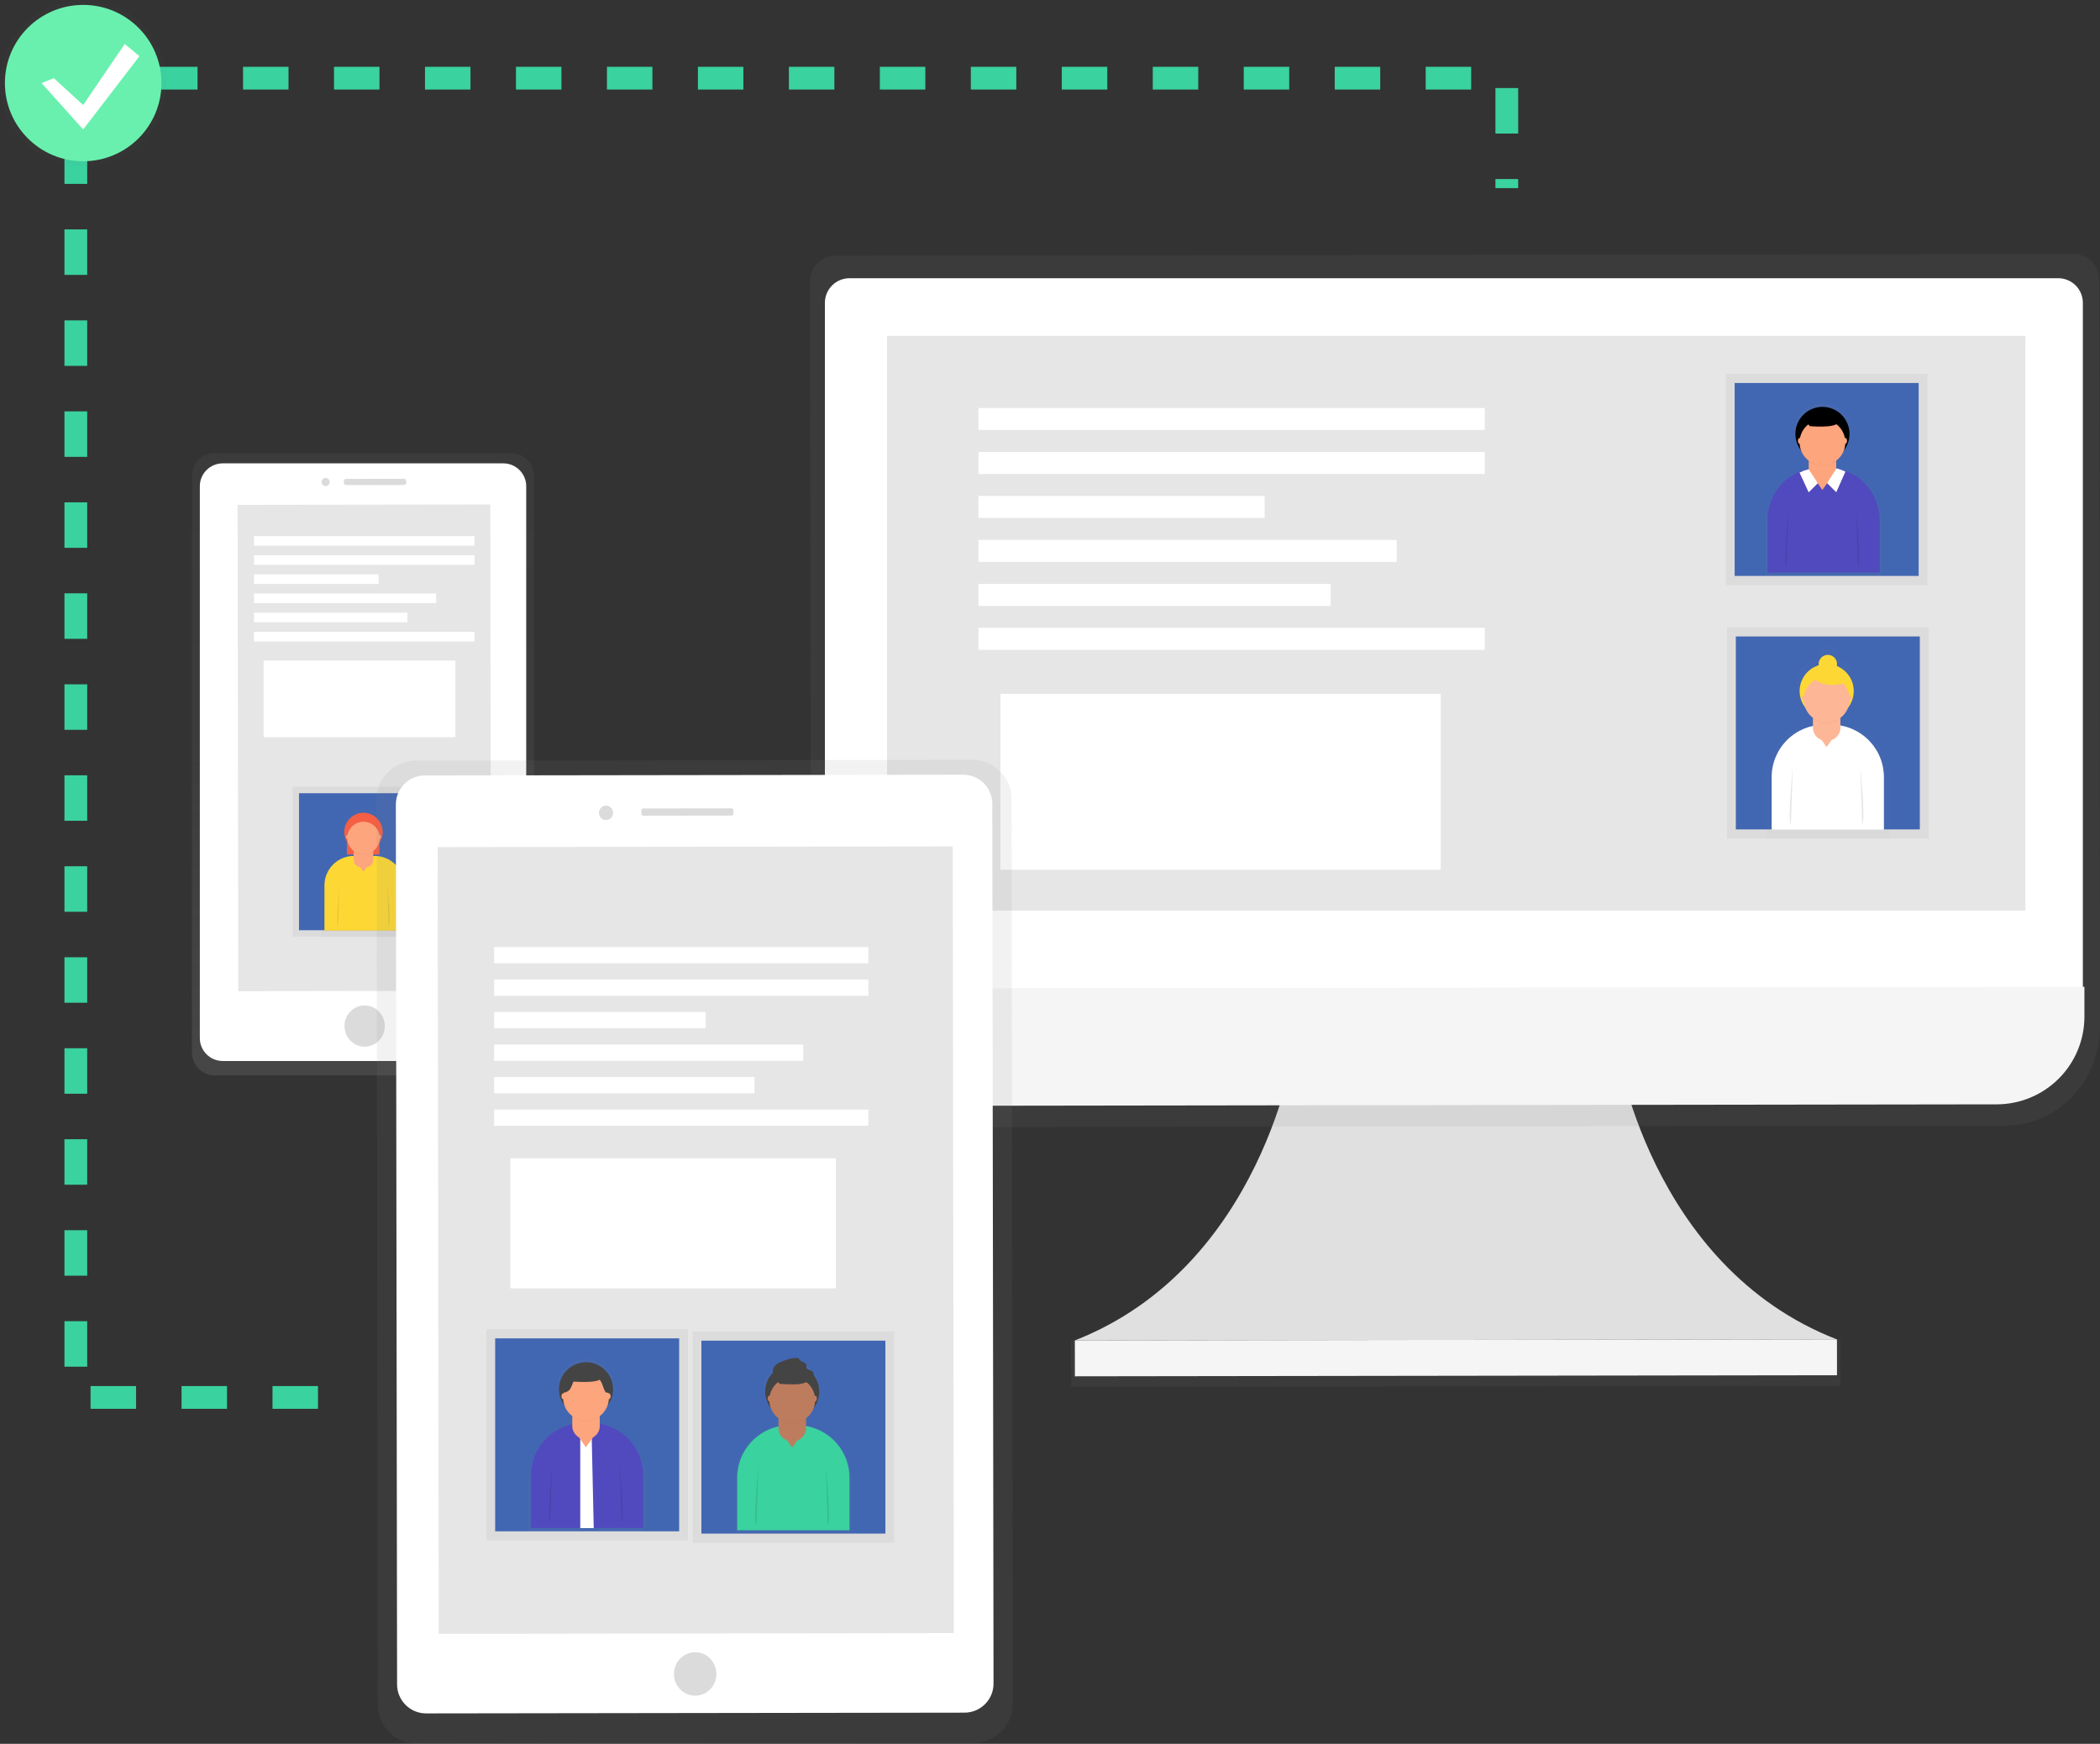<svg width="554" height="460" viewBox="0 0 554 460" fill="none" xmlns="http://www.w3.org/2000/svg">
<rect x="0" y="0" width="554" height="460" fill="#333333" stroke="none"/>
<g clip-path="url(#clip0)">
<path d="M134.856 119.528H56.684C53.345 119.528 50.639 122.23 50.639 125.564V277.654C50.639 280.988 53.345 283.691 56.684 283.691H134.856C138.194 283.691 140.901 280.988 140.901 277.654V125.564C140.901 122.23 138.194 119.528 134.856 119.528Z" fill="url(#paint0_linear)"/>
<path d="M132.776 122.226H58.763C55.424 122.226 52.718 124.929 52.718 128.263V273.839C52.718 277.173 55.424 279.876 58.763 279.876H132.776C136.115 279.876 138.821 277.173 138.821 273.839V128.263C138.821 124.929 136.115 122.226 132.776 122.226Z" fill="white"/>
<path d="M129.344 133.076L62.682 133.169L62.861 261.461L129.524 261.368L129.344 133.076Z" fill="#E6E6E6"/>
<path d="M96.207 276.096C99.141 276.092 101.517 273.654 101.512 270.65C101.508 267.646 99.126 265.214 96.191 265.218C93.257 265.222 90.881 267.661 90.885 270.665C90.89 273.668 93.272 276.1 96.207 276.096Z" fill="#DBDBDB"/>
<path d="M85.912 128.235C86.499 128.234 86.975 127.747 86.974 127.146C86.973 126.546 86.496 126.061 85.909 126.061C85.321 126.062 84.845 126.549 84.846 127.149C84.847 127.75 85.324 128.235 85.912 128.235Z" fill="#DBDBDB"/>
<path d="M106.564 126.304L91.295 126.325C90.961 126.326 90.691 126.597 90.691 126.93L90.692 127.353C90.692 127.686 90.963 127.956 91.297 127.955L106.567 127.934C106.9 127.934 107.171 127.663 107.17 127.33L107.17 126.907C107.169 126.574 106.898 126.304 106.564 126.304Z" fill="#DBDBDB"/>
<path d="M114.974 207.519H77.23V247.096H114.974V207.519Z" fill="url(#paint1_linear)"/>
<path d="M113.335 209.24H78.873V245.376H113.335V209.24Z" fill="#4267B2"/>
<g opacity="0.5">
<path opacity="0.5" d="M98.712 225.617V224.935H100.526V221.44C101.075 220.607 101.391 219.643 101.442 218.647C101.493 217.651 101.277 216.659 100.815 215.775C100.353 214.891 99.663 214.146 98.817 213.617C97.97 213.088 96.997 212.795 95.999 212.768C95.001 212.741 94.013 212.98 93.139 213.462C92.264 213.944 91.535 214.65 91.026 215.508C90.516 216.366 90.246 217.344 90.242 218.341C90.239 219.339 90.502 220.319 91.005 221.18V224.935H93.006V225.738C90.555 226.413 88.394 227.872 86.853 229.892C85.312 231.911 84.478 234.379 84.477 236.918V247.096H107.743V236.918C107.742 234.292 106.848 231.743 105.207 229.69C103.567 227.637 101.277 226.201 98.712 225.617Z" fill="url(#paint2_linear)"/>
</g>
<path d="M100.122 218.53H91.508V225.412H100.122V218.53Z" fill="#F55F44"/>
<path d="M93.369 225.774H98.81C100.872 225.774 102.849 226.592 104.307 228.048C105.764 229.504 106.583 231.479 106.583 233.538V245.478H85.596V233.525C85.599 231.469 86.419 229.497 87.877 228.044C89.334 226.591 91.31 225.774 93.369 225.774Z" fill="#FDD835"/>
<path d="M96.555 222.333H95.219C94.167 222.333 93.314 223.185 93.314 224.235V226.855C93.314 227.905 94.167 228.756 95.219 228.756H96.555C97.606 228.756 98.459 227.905 98.459 226.855V224.235C98.459 223.185 97.606 222.333 96.555 222.333Z" fill="#FDA57D"/>
<path d="M94.904 228.563L95.865 229.964L96.875 228.563H94.904Z" fill="#FDA57D"/>
<path opacity="0.1" d="M89.549 233.622C89.549 233.622 88.527 243.776 89.186 244.434L89.549 233.622Z" fill="black"/>
<path opacity="0.1" d="M102.183 233.622C102.183 233.622 103.204 243.776 102.545 244.434L102.183 233.622Z" fill="black"/>
<path opacity="0.05" d="M95.89 225.454C96.804 225.455 97.694 225.163 98.429 224.621C98.333 224.018 98.025 223.468 97.559 223.071C97.094 222.674 96.502 222.455 95.89 222.454C95.278 222.455 94.687 222.674 94.222 223.071C93.756 223.468 93.448 224.018 93.352 224.621C94.087 225.163 94.977 225.455 95.89 225.454Z" fill="black"/>
<path d="M95.889 224.531C98.69 224.531 100.961 222.263 100.961 219.466C100.961 216.669 98.69 214.401 95.889 214.401C93.088 214.401 90.817 216.669 90.817 219.466C90.817 222.263 93.088 224.531 95.889 224.531Z" fill="#F55F44"/>
<path d="M95.89 225.328C98.257 225.328 100.176 223.411 100.176 221.048C100.176 218.684 98.257 216.767 95.89 216.767C93.523 216.767 91.605 218.684 91.605 221.048C91.605 223.411 93.523 225.328 95.89 225.328Z" fill="#FDA57D"/>
<path d="M91.592 221.313C91.759 221.313 91.894 221.07 91.894 220.77C91.894 220.47 91.759 220.227 91.592 220.227C91.425 220.227 91.29 220.47 91.29 220.77C91.29 221.07 91.425 221.313 91.592 221.313Z" fill="#FDA57D"/>
<path d="M100.194 221.313C100.361 221.313 100.496 221.07 100.496 220.77C100.496 220.47 100.361 220.227 100.194 220.227C100.027 220.227 99.892 220.47 99.892 220.77C99.892 221.07 100.027 221.313 100.194 221.313Z" fill="#FDA57D"/>
<path d="M125.188 141.417H67.013V143.94H125.188V141.417Z" fill="white"/>
<path d="M125.188 146.464H67.013V148.987H125.188V146.464Z" fill="white"/>
<path d="M99.897 151.516H67.013V154.04H99.897V151.516Z" fill="white"/>
<path d="M115.069 156.569H67.013V159.092H115.069V156.569Z" fill="white"/>
<path d="M107.483 161.622H67.013V164.145H107.483V161.622Z" fill="white"/>
<path d="M125.188 166.675H67.013V169.198H125.188V166.675Z" fill="white"/>
<path d="M120.135 174.251H69.546V194.456H120.135V174.251Z" fill="white"/>
<path d="M426.448 275.958C426.448 275.958 434.911 334.025 484.593 353.313L384.067 353.451L283.541 353.59C333.145 334.164 341.481 276.072 341.481 276.072L426.448 275.958Z" fill="#E0E0E0"/>
<path d="M485.489 353.301L282.539 353.584L282.556 365.85L485.506 365.567L485.489 353.301Z" fill="url(#paint3_linear)"/>
<path d="M484.607 353.302L283.555 353.582L283.568 363.048L484.62 362.767L484.607 353.302Z" fill="#F5F5F5"/>
<path d="M547.206 67.008L220.239 67.461C218.46 67.503 216.771 68.25 215.544 69.536C214.316 70.822 213.65 72.542 213.692 74.318L213.946 264.826V271.171C213.946 285.659 225.208 297.364 239.063 297.346L528.981 296.948C542.829 296.948 554.043 285.182 554.025 270.706V264.367L553.771 73.86C553.791 72.979 553.637 72.103 553.318 71.282C552.998 70.461 552.52 69.711 551.911 69.075C551.301 68.438 550.572 67.928 549.764 67.573C548.957 67.219 548.088 67.027 547.206 67.008Z" fill="url(#paint4_linear)"/>
<path d="M224.12 73.389H542.98C544.704 73.389 546.357 74.072 547.575 75.289C548.794 76.506 549.478 78.157 549.478 79.878V261.174H217.615V79.878C217.615 79.025 217.784 78.181 218.11 77.393C218.437 76.606 218.917 75.89 219.521 75.287C220.125 74.685 220.842 74.207 221.631 73.881C222.42 73.555 223.266 73.388 224.12 73.389Z" fill="white"/>
<path d="M526.756 291.309L241.221 291.702C238.179 291.706 235.166 291.111 232.354 289.952C229.542 288.793 226.986 287.093 224.832 284.947C222.679 282.802 220.969 280.254 219.801 277.449C218.633 274.644 218.03 271.637 218.026 268.599V260.751L549.89 260.292V268.14C549.894 271.178 549.3 274.188 548.14 276.997C546.98 279.806 545.277 282.359 543.129 284.51C540.98 286.662 538.429 288.37 535.619 289.536C532.81 290.703 529.798 291.305 526.756 291.309Z" fill="#F5F5F5"/>
<path d="M534.324 88.601H234.009V240.196H534.324V88.601Z" fill="#E6E6E6"/>
<path d="M508.47 98.598H455.312V154.341H508.47V98.598Z" fill="url(#paint5_linear)"/>
<path d="M506.161 101.025H457.621V151.921H506.161V101.025Z" fill="#4267B2"/>
<g opacity="0.5">
<path opacity="0.5" d="M485.209 123.657L484.605 123.439L484.569 123.494H484.532V121.852C484.532 121.649 484.516 121.448 484.484 121.248C485.463 120.528 486.213 119.541 486.642 118.405C487.489 117.309 488.011 115.998 488.149 114.621C488.288 113.243 488.037 111.855 487.426 110.613C486.814 109.371 485.867 108.324 484.69 107.593C483.514 106.861 482.155 106.473 480.769 106.473C479.383 106.473 478.025 106.861 476.849 107.593C475.672 108.324 474.724 109.371 474.113 110.613C473.502 111.855 473.251 113.243 473.39 114.621C473.528 115.998 474.05 117.309 474.897 118.405C475.326 119.541 476.076 120.528 477.055 121.248C477.023 121.448 477.006 121.649 477.006 121.852V123.663C473.763 124.557 470.902 126.489 468.864 129.163C466.825 131.837 465.721 135.104 465.721 138.465V151.933H496.429V138.447C496.43 135.097 495.334 131.838 493.308 129.168C491.283 126.498 488.439 124.563 485.209 123.657Z" fill="url(#paint6_linear)"/>
</g>
<path d="M480.144 123.325H482.018C485.694 123.325 489.219 124.783 491.819 127.379C494.418 129.975 495.879 133.496 495.879 137.167V151.051H466.259V137.167C466.259 135.347 466.618 133.545 467.316 131.864C468.014 130.183 469.037 128.656 470.327 127.37C471.617 126.085 473.148 125.066 474.832 124.371C476.517 123.677 478.322 123.321 480.144 123.325Z" fill="#514ABF"/>
<path d="M481.008 118.501H480.554C478.678 118.501 477.157 120.02 477.157 121.894V124.158C477.157 126.031 478.678 127.55 480.554 127.55H481.008C482.884 127.55 484.405 126.031 484.405 124.158V121.894C484.405 120.02 482.884 118.501 481.008 118.501Z" fill="#FDA57D"/>
<path opacity="0.05" d="M474.643 124.924L477.073 130.128L479.485 127.719L477.073 124.019L474.643 124.924Z" fill="black"/>
<path d="M474.728 124.671L477.145 129.875L479.563 127.46L477.145 123.765L476.033 124.103C475.924 124.137 475.817 124.177 475.713 124.224L474.728 124.671Z" fill="white"/>
<path opacity="0.05" d="M486.926 124.671L484.49 130.128L482.072 127.719L484.557 123.826L486.926 124.671Z" fill="black"/>
<path d="M486.842 124.417L484.424 129.85L482.006 127.436L484.49 123.542L484.944 123.675C485.436 123.815 485.918 123.986 486.388 124.188L486.842 124.417Z" fill="white"/>
<path d="M479.388 127.273L480.742 129.241L482.168 127.273H479.388Z" fill="#FDA57D"/>
<path opacity="0.1" d="M471.845 134.402C471.845 134.402 470.406 148.703 471.337 149.633L471.845 134.402Z" fill="black"/>
<path opacity="0.1" d="M489.641 134.402C489.641 134.402 491.079 148.703 490.148 149.633L489.641 134.402Z" fill="black"/>
<path opacity="0.05" d="M480.779 122.89C482.066 122.89 483.32 122.48 484.357 121.719C484.221 120.869 483.786 120.095 483.13 119.537C482.474 118.978 481.641 118.671 480.779 118.67C479.917 118.671 479.083 118.978 478.428 119.537C477.772 120.095 477.337 120.869 477.2 121.719C478.238 122.48 479.491 122.89 480.779 122.89Z" fill="black"/>
<path d="M480.779 121.586C484.721 121.586 487.918 118.394 487.918 114.457C487.918 110.519 484.721 107.327 480.779 107.327C476.836 107.327 473.64 110.519 473.64 114.457C473.64 118.394 476.836 121.586 480.779 121.586Z" fill="black"/>
<path d="M480.778 122.721C484.113 122.721 486.817 120.021 486.817 116.69C486.817 113.36 484.113 110.66 480.778 110.66C477.443 110.66 474.739 113.36 474.739 116.69C474.739 120.021 477.443 122.721 480.778 122.721Z" fill="#FDA57D"/>
<path opacity="0.05" d="M475.913 110.714L477.436 112.573C477.436 112.573 484.128 113.177 484.89 111.644C485.651 110.11 480.483 109.018 480.483 109.018L475.913 110.714Z" fill="black"/>
<path d="M475.913 110.545L477.436 112.404C477.436 112.404 484.128 113.008 484.89 111.475C485.651 109.941 480.483 108.849 480.483 108.849L475.913 110.545Z" fill="black"/>
<path d="M474.728 117.059C474.962 117.059 475.151 116.718 475.151 116.298C475.151 115.878 474.962 115.537 474.728 115.537C474.494 115.537 474.305 115.878 474.305 116.298C474.305 116.718 474.494 117.059 474.728 117.059Z" fill="#FDA57D"/>
<path d="M486.842 117.059C487.076 117.059 487.265 116.718 487.265 116.298C487.265 115.878 487.076 115.537 486.842 115.537C486.608 115.537 486.419 115.878 486.419 116.298C486.419 116.718 486.608 117.059 486.842 117.059Z" fill="#FDA57D"/>
<path d="M508.778 165.467H455.619V221.21H508.778V165.467Z" fill="url(#paint7_linear)"/>
<path d="M506.469 167.888H457.929V218.784H506.469V167.888Z" fill="#4267B2"/>
<g opacity="0.5">
<path opacity="0.5" d="M485.868 190.822V188.95C485.868 188.86 485.868 188.763 485.868 188.672C486.896 187.904 487.681 186.856 488.129 185.654C488.872 184.691 489.383 183.569 489.62 182.377C489.857 181.184 489.814 179.953 489.495 178.779C489.176 177.606 488.589 176.522 487.78 175.613C486.972 174.703 485.964 173.993 484.834 173.538C484.921 173.155 484.922 172.758 484.838 172.375C484.754 171.992 484.586 171.632 484.347 171.32C484.108 171.008 483.804 170.753 483.455 170.572C483.107 170.391 482.722 170.288 482.33 170.271C481.937 170.255 481.546 170.325 481.183 170.476C480.82 170.627 480.495 170.855 480.231 171.146C479.966 171.436 479.769 171.781 479.653 172.156C479.536 172.53 479.504 172.926 479.557 173.315C478.339 173.689 477.229 174.353 476.324 175.25C475.418 176.146 474.744 177.248 474.358 178.461C473.973 179.675 473.887 180.964 474.11 182.218C474.332 183.471 474.855 184.652 475.634 185.66C476.082 186.862 476.867 187.91 477.895 188.678C477.895 188.769 477.895 188.86 477.895 188.956V190.936C474.52 191.583 471.475 193.382 469.283 196.026C467.092 198.669 465.89 201.992 465.884 205.424V221.307H498.587V205.449C498.586 201.89 497.299 198.451 494.962 195.764C492.625 193.076 489.396 191.322 485.868 190.822Z" fill="url(#paint8_linear)"/>
</g>
<path d="M481.262 191.16H483.136C484.956 191.16 486.759 191.518 488.44 192.213C490.122 192.909 491.65 193.929 492.937 195.214C494.224 196.499 495.245 198.025 495.942 199.705C496.638 201.384 496.997 203.184 496.997 205.002V218.886H467.377V205.002C467.377 201.331 468.837 197.81 471.437 195.214C474.036 192.618 477.562 191.16 481.238 191.16H481.262Z" fill="white"/>
<path d="M482.12 186.336H481.667C479.791 186.336 478.27 187.855 478.27 189.729V191.993C478.27 193.866 479.791 195.385 481.667 195.385H482.12C483.996 195.385 485.517 193.866 485.517 191.993V189.729C485.517 187.855 483.996 186.336 482.12 186.336Z" fill="#FDB797"/>
<path d="M480.506 195.108L481.86 197.076L483.28 195.108H480.506Z" fill="#FDB797"/>
<path opacity="0.1" d="M472.962 202.231C472.962 202.231 471.523 216.532 472.454 217.462L472.962 202.231Z" fill="black"/>
<path opacity="0.1" d="M490.759 202.231C490.759 202.231 492.197 216.532 491.267 217.462L490.759 202.231Z" fill="black"/>
<path opacity="0.05" d="M481.921 190.725C483.208 190.725 484.462 190.315 485.499 189.554C485.363 188.704 484.928 187.93 484.272 187.372C483.616 186.813 482.783 186.506 481.921 186.505C481.051 186.494 480.205 186.796 479.54 187.356C478.874 187.916 478.432 188.696 478.294 189.554C479.345 190.325 480.617 190.735 481.921 190.725Z" fill="black"/>
<path d="M481.897 189.421C485.84 189.421 489.036 186.229 489.036 182.292C489.036 178.354 485.84 175.162 481.897 175.162C477.954 175.162 474.758 178.354 474.758 182.292C474.758 186.229 477.954 189.421 481.897 189.421Z" fill="#FDD835"/>
<path d="M481.897 190.556C485.232 190.556 487.936 187.856 487.936 184.525C487.936 181.195 485.232 178.495 481.897 178.495C478.562 178.495 475.858 181.195 475.858 184.525C475.858 187.856 478.562 190.556 481.897 190.556Z" fill="#FDB797"/>
<path d="M475.839 184.893C476.073 184.893 476.262 184.553 476.262 184.133C476.262 183.713 476.073 183.372 475.839 183.372C475.605 183.372 475.416 183.713 475.416 184.133C475.416 184.553 475.605 184.893 475.839 184.893Z" fill="#FDB797"/>
<path d="M487.959 184.893C488.193 184.893 488.382 184.553 488.382 184.133C488.382 183.713 488.193 183.372 487.959 183.372C487.726 183.372 487.536 183.713 487.536 184.133C487.536 184.553 487.726 184.893 487.959 184.893Z" fill="#FDB797"/>
<path d="M482.198 177.583C483.537 177.583 484.622 176.499 484.622 175.162C484.622 173.825 483.537 172.741 482.198 172.741C480.86 172.741 479.774 173.825 479.774 175.162C479.774 176.499 480.86 177.583 482.198 177.583Z" fill="#FDD835"/>
<path d="M477.345 177.583C477.345 177.583 479.763 182.412 487.053 179.998L484.635 177.583H477.345Z" fill="#FDD835"/>
<path d="M391.702 107.623H258.122V113.424H391.702V107.623Z" fill="white"/>
<path d="M391.702 119.22H258.122V125.021H391.702V119.22Z" fill="white"/>
<path d="M333.622 130.822H258.122V136.624H333.622V130.822Z" fill="white"/>
<path d="M368.471 142.419H258.122V148.22H368.471V142.419Z" fill="white"/>
<path d="M351.044 154.022H258.122V159.823H351.044V154.022Z" fill="white"/>
<path d="M391.702 165.618H258.122V171.419H391.702V165.618Z" fill="white"/>
<path d="M380.083 183.022H263.931V229.42H380.083V183.022Z" fill="white"/>
<path d="M83.891 368.622H20.003V20.622H397.511V49.622" stroke="#3AD29F" stroke-width="6" stroke-miterlimit="10" stroke-dasharray="12 12"/>
<g opacity="0.5">
<path opacity="0.5" d="M21.943 43.827C34.062 43.827 43.886 34.016 43.886 21.913C43.886 9.811 34.062 0 21.943 0C9.824 0 0 9.811 0 21.913C0 34.016 9.824 43.827 21.943 43.827Z" fill="url(#paint9_linear)"/>
</g>
<path d="M21.943 42.535C33.347 42.535 42.593 33.302 42.593 21.913C42.593 10.524 33.347 1.292 21.943 1.292C10.539 1.292 1.294 10.524 1.294 21.913C1.294 33.302 10.539 42.535 21.943 42.535Z" fill="#69F0AE"/>
<path d="M14.199 20.622L21.942 27.709L32.907 11.597L36.782 14.82L21.942 34.156L10.971 21.913L14.199 20.622Z" fill="white"/>
<path d="M256.478 200.437L109.696 200.642C103.964 200.65 99.324 205.297 99.332 211.022L99.665 449.654C99.674 455.378 104.327 460.013 110.059 460.005L256.84 459.8C262.573 459.792 267.213 455.145 267.205 449.42L266.871 210.788C266.863 205.063 262.21 200.429 256.478 200.437Z" fill="url(#paint10_linear)"/>
<path d="M255.755 220.251L111.071 220.453L111.375 437.987L256.059 437.785L255.755 220.251Z" fill="url(#paint11_linear)"/>
<path d="M254.101 204.359L112.083 204.557C107.85 204.562 104.423 207.994 104.429 212.222L104.753 444.328C104.759 448.556 108.196 451.978 112.429 451.972L254.447 451.774C258.68 451.768 262.107 448.337 262.101 444.109L261.776 212.002C261.771 207.775 258.334 204.353 254.101 204.359Z" fill="white"/>
<path d="M251.34 223.269L115.458 223.459L115.748 430.978L251.631 430.788L251.34 223.269Z" fill="#E6E6E6"/>
<path d="M183.395 447.293C186.487 447.293 188.993 444.728 188.993 441.564C188.993 438.4 186.487 435.835 183.395 435.835C180.304 435.835 177.798 438.4 177.798 441.564C177.798 444.728 180.304 447.293 183.395 447.293Z" fill="#DBDBDB"/>
<path d="M159.878 216.328C160.91 216.327 161.745 215.472 161.743 214.418C161.742 213.364 160.904 212.512 159.873 212.513C158.841 212.514 158.006 213.37 158.008 214.423C158.009 215.477 158.846 216.33 159.878 216.328Z" fill="#DBDBDB"/>
<path d="M193.013 213.227L169.667 213.26C169.414 213.26 169.208 213.466 169.209 213.719L169.21 214.709C169.21 214.963 169.416 215.168 169.67 215.168L193.015 215.135C193.269 215.135 193.475 214.929 193.474 214.676L193.473 213.686C193.472 213.432 193.266 213.227 193.013 213.227Z" fill="#DBDBDB"/>
<path d="M235.882 351.218H182.724V406.961H235.882V351.218Z" fill="url(#paint12_linear)"/>
<path d="M233.574 353.645H185.034V404.54H233.574V353.645Z" fill="#4267B2"/>
<g opacity="0.5">
<path opacity="0.5" d="M213.432 376.282L212.828 376.065L212.791 376.119H212.755V374.477C212.755 374.275 212.739 374.073 212.707 373.874C213.686 373.154 214.435 372.167 214.865 371.03C215.711 369.935 216.233 368.624 216.372 367.246C216.511 365.869 216.26 364.481 215.648 363.239C215.037 361.996 214.089 360.95 212.913 360.218C211.736 359.487 210.378 359.099 208.992 359.099C207.606 359.099 206.248 359.487 205.071 360.218C203.895 360.95 202.947 361.996 202.336 363.239C201.724 364.481 201.474 365.869 201.612 367.246C201.751 368.624 202.273 369.935 203.119 371.03C203.549 372.167 204.298 373.154 205.277 373.874C205.245 374.073 205.229 374.275 205.229 374.477V376.288C201.985 377.183 199.125 379.115 197.086 381.789C195.048 384.462 193.944 387.73 193.943 391.091V404.559H224.682V391.066C224.679 387.714 223.579 384.454 221.547 381.784C219.516 379.115 216.666 377.183 213.432 376.282Z" fill="url(#paint13_linear)"/>
</g>
<path d="M208.367 375.944H210.24C213.917 375.944 217.442 377.403 220.042 379.999C222.641 382.595 224.101 386.115 224.101 389.787V403.671H194.481V389.787C194.481 387.967 194.841 386.165 195.539 384.484C196.237 382.803 197.26 381.276 198.55 379.99C199.839 378.704 201.37 377.685 203.055 376.991C204.739 376.297 206.544 375.941 208.367 375.944Z" fill="#3AD29F"/>
<path d="M209.231 371.121H208.778C206.902 371.121 205.381 372.64 205.381 374.514V376.777C205.381 378.651 206.902 380.17 208.778 380.17H209.231C211.108 380.17 212.629 378.651 212.629 376.777V374.514C212.629 372.64 211.108 371.121 209.231 371.121Z" fill="#BE7C5E"/>
<path d="M207.61 379.892L208.964 381.86L210.391 379.892H207.61Z" fill="#BE7C5E"/>
<path opacity="0.1" d="M200.067 387.022C200.067 387.022 198.629 401.323 199.56 402.253L200.067 387.022Z" fill="black"/>
<path opacity="0.1" d="M217.863 387.022C217.863 387.022 219.302 401.323 218.371 402.253L217.863 387.022Z" fill="black"/>
<path opacity="0.05" d="M209.001 375.486C210.289 375.486 211.542 375.075 212.58 374.314C212.443 373.465 212.008 372.691 211.353 372.132C210.697 371.574 209.863 371.267 209.001 371.266C208.139 371.267 207.306 371.574 206.65 372.132C205.994 372.691 205.559 373.465 205.423 374.314C206.46 375.075 207.714 375.486 209.001 375.486Z" fill="black"/>
<path d="M209 374.206C212.943 374.206 216.139 371.014 216.139 367.076C216.139 363.139 212.943 359.947 209 359.947C205.058 359.947 201.861 363.139 201.861 367.076C201.861 371.014 205.058 374.206 209 374.206Z" fill="#444444"/>
<path d="M209.002 375.341C212.337 375.341 215.041 372.641 215.041 369.31C215.041 365.979 212.337 363.279 209.002 363.279C205.667 363.279 202.963 365.979 202.963 369.31C202.963 372.641 205.667 375.341 209.002 375.341Z" fill="#BE7C5E"/>
<path opacity="0.05" d="M204.135 363.334L205.658 365.193C205.658 365.193 212.35 365.797 213.111 364.263C213.873 362.73 208.705 361.637 208.705 361.637L204.135 363.334Z" fill="black"/>
<path d="M204.135 363.165L205.658 365.024C205.658 365.024 212.35 365.628 213.111 364.094C213.873 362.561 208.705 361.468 208.705 361.468L204.135 363.165Z" fill="#444444"/>
<path d="M202.95 369.678C203.184 369.678 203.374 369.338 203.374 368.918C203.374 368.498 203.184 368.157 202.95 368.157C202.717 368.157 202.527 368.498 202.527 368.918C202.527 369.338 202.717 369.678 202.95 369.678Z" fill="#BE7C5E"/>
<path d="M215.064 369.678C215.297 369.678 215.487 369.338 215.487 368.918C215.487 368.498 215.297 368.157 215.064 368.157C214.83 368.157 214.641 368.498 214.641 368.918C214.641 369.338 214.83 369.678 215.064 369.678Z" fill="#BE7C5E"/>
<path d="M204.28 360.448C204.752 359.845 205.404 359.408 206.141 359.198C207.477 358.667 208.868 358.124 210.3 358.22C210.44 358.219 210.577 358.259 210.693 358.335C210.789 358.437 210.869 358.553 210.929 358.679C211.364 359.325 212.585 359.283 212.742 360.044C212.785 360.291 212.682 360.557 212.742 360.798C212.9 361.402 213.752 361.341 214.254 361.686C214.521 361.926 214.683 362.262 214.706 362.621C214.728 362.98 214.609 363.333 214.375 363.605C213.877 364.132 213.233 364.498 212.525 364.656C211.283 365.131 209.932 365.25 208.626 365C206.794 364.523 202.508 363.34 204.28 360.448Z" fill="#444444"/>
<path d="M181.479 350.614H128.32V406.357H181.479V350.614Z" fill="url(#paint14_linear)"/>
<path d="M179.17 353.041H130.63V403.937H179.17V353.041Z" fill="#4267B2"/>
<g opacity="0.5">
<path opacity="0.5" d="M159.029 375.679L158.424 375.461L158.388 375.516H158.352V373.874C158.352 373.672 158.336 373.47 158.303 373.27C159.283 372.55 160.032 371.563 160.461 370.427C161.308 369.331 161.83 368.02 161.969 366.643C162.107 365.266 161.857 363.877 161.245 362.635C160.634 361.393 159.686 360.346 158.51 359.615C157.333 358.883 155.975 358.495 154.589 358.495C153.203 358.495 151.844 358.883 150.668 359.615C149.491 360.346 148.544 361.393 147.932 362.635C147.321 363.877 147.07 365.266 147.209 366.643C147.347 368.02 147.87 369.331 148.716 370.427C149.145 371.563 149.895 372.55 150.874 373.27C150.842 373.47 150.826 373.672 150.826 373.874V375.685C147.582 376.579 144.722 378.511 142.683 381.185C140.644 383.859 139.54 387.126 139.54 390.487V403.955H170.278V390.463C170.276 387.11 169.175 383.85 167.144 381.181C165.113 378.511 162.263 376.579 159.029 375.679Z" fill="url(#paint15_linear)"/>
</g>
<path d="M153.962 375.341H155.836C157.656 375.341 159.459 375.699 161.14 376.394C162.822 377.09 164.35 378.11 165.637 379.395C166.924 380.68 167.945 382.206 168.642 383.886C169.338 385.565 169.697 387.365 169.697 389.183V403.067H140.077V389.183C140.077 387.363 140.436 385.561 141.135 383.88C141.833 382.199 142.856 380.672 144.145 379.386C145.435 378.101 146.966 377.082 148.65 376.387C150.335 375.693 152.14 375.338 153.962 375.341Z" fill="#514ABF"/>
<path d="M154.827 370.517H154.374C152.498 370.517 150.977 372.036 150.977 373.91V376.174C150.977 378.047 152.498 379.566 154.374 379.566H154.827C156.703 379.566 158.224 378.047 158.224 376.174V373.91C158.224 372.036 156.703 370.517 154.827 370.517Z" fill="#FDA57D"/>
<path opacity="0.1" d="M145.663 386.418C145.663 386.418 144.224 400.719 145.155 401.649L145.663 386.418Z" fill="black"/>
<path opacity="0.1" d="M163.459 386.418C163.459 386.418 164.898 400.719 163.967 401.649L163.459 386.418Z" fill="black"/>
<path opacity="0.05" d="M154.597 374.882C155.884 374.882 157.138 374.472 158.176 373.711C158.039 372.861 157.604 372.087 156.948 371.529C156.293 370.97 155.459 370.663 154.597 370.662C153.735 370.663 152.902 370.97 152.246 371.529C151.59 372.087 151.155 372.861 151.019 373.711C152.056 374.472 153.31 374.882 154.597 374.882Z" fill="black"/>
<path d="M154.597 373.602C158.54 373.602 161.736 370.41 161.736 366.473C161.736 362.535 158.54 359.343 154.597 359.343C150.654 359.343 147.458 362.535 147.458 366.473C147.458 370.41 150.654 373.602 154.597 373.602Z" fill="#444444"/>
<path d="M154.597 374.737C157.933 374.737 160.636 372.037 160.636 368.706C160.636 365.376 157.933 362.676 154.597 362.676C151.262 362.676 148.559 365.376 148.559 368.706C148.559 372.037 151.262 374.737 154.597 374.737Z" fill="#FDA57D"/>
<path opacity="0.05" d="M149.731 362.73L151.255 364.589C151.255 364.589 157.946 365.193 158.708 363.66C159.47 362.126 154.301 361.034 154.301 361.034L149.731 362.73Z" fill="black"/>
<path d="M149.731 362.561L151.255 364.42C151.255 364.42 157.946 365.024 158.708 363.491C159.47 361.957 154.301 360.865 154.301 360.865L149.731 362.561Z" fill="#444444"/>
<path d="M148.547 369.075C148.781 369.075 148.97 368.734 148.97 368.314C148.97 367.894 148.781 367.553 148.547 367.553C148.313 367.553 148.124 367.894 148.124 368.314C148.124 368.734 148.313 369.075 148.547 369.075Z" fill="#FDA57D"/>
<path d="M160.66 369.075C160.894 369.075 161.084 368.734 161.084 368.314C161.084 367.894 160.894 367.553 160.66 367.553C160.427 367.553 160.237 367.894 160.237 368.314C160.237 368.734 160.427 369.075 160.66 369.075Z" fill="#FDA57D"/>
<path d="M229.082 249.819H130.352V254.105H229.082V249.819Z" fill="white"/>
<path d="M229.082 258.391H130.352V262.677H229.082V258.391Z" fill="white"/>
<path d="M186.158 266.963H130.352V271.249H186.158V266.963Z" fill="white"/>
<path d="M211.915 275.541H130.352V279.827H211.915V275.541Z" fill="white"/>
<path d="M199.033 284.113H130.352V288.399H199.033V284.113Z" fill="white"/>
<path d="M229.082 292.686H130.352V296.972H229.082V292.686Z" fill="white"/>
<path d="M220.499 305.55H134.644V339.845H220.499V305.55Z" fill="white"/>
<path d="M150.402 366.43C150.706 365.892 150.959 365.326 151.157 364.74C151.478 364.046 151.985 363.454 152.622 363.029C153.258 362.605 154 362.364 154.765 362.334C155.53 362.304 156.288 362.486 156.956 362.86C157.624 363.233 158.176 363.784 158.55 364.45C159.046 365.338 159.209 366.388 159.759 367.245C159.837 367.304 159.927 367.346 160.022 367.368C160.117 367.39 160.215 367.393 160.311 367.375C160.407 367.357 160.498 367.32 160.579 367.266C160.66 367.211 160.729 367.141 160.781 367.058C160.876 366.884 160.932 366.691 160.943 366.492C160.955 366.294 160.922 366.095 160.847 365.911C160.72 365.537 160.509 365.193 160.37 364.825C160.231 364.225 160.028 363.642 159.765 363.086C159.442 362.665 159.029 362.32 158.556 362.078C157.22 361.257 155.673 360.406 154.162 360.871C153.652 361.045 153.169 361.291 152.729 361.601L150.807 362.808C150.189 363.154 149.636 363.606 149.175 364.143C148.758 364.686 147.966 366.31 148.335 367.01C148.77 367.807 150.021 366.932 150.402 366.43Z" fill="#444444"/>
<path d="M153.08 379.108V403.092H156.628L156.103 379.108H153.08Z" fill="white"/>
<path d="M152.488 378.782L154.544 381.77L156.708 378.782H152.488Z" fill="#FDA57D"/>
</g>
<defs>
<linearGradient id="paint0_linear" x1="95.776" y1="284.743" x2="95.776" y2="120.055" gradientUnits="userSpaceOnUse">
<stop stop-color="#808080" stop-opacity="0.25"/>
<stop offset="0.54" stop-color="#808080" stop-opacity="0.12"/>
<stop offset="1" stop-color="#808080" stop-opacity="0.1"/>
</linearGradient>
<linearGradient id="paint1_linear" x1="6077.8" y1="16407.2" x2="6077.8" y2="13812.5" gradientUnits="userSpaceOnUse">
<stop stop-color="#808080" stop-opacity="0.25"/>
<stop offset="0.54" stop-color="#808080" stop-opacity="0.12"/>
<stop offset="1" stop-color="#808080" stop-opacity="0.1"/>
</linearGradient>
<linearGradient id="paint2_linear" x1="7081.93" y1="16633.7" x2="7081.93" y2="14681.3" gradientUnits="userSpaceOnUse">
<stop stop-color="#808080" stop-opacity="0.25"/>
<stop offset="0.54" stop-color="#808080" stop-opacity="0.12"/>
<stop offset="1" stop-color="#808080" stop-opacity="0.1"/>
</linearGradient>
<linearGradient id="paint3_linear" x1="157936" y1="8415.01" x2="157936" y2="8165.63" gradientUnits="userSpaceOnUse">
<stop stop-color="#808080" stop-opacity="0.25"/>
<stop offset="0.54" stop-color="#808080" stop-opacity="0.12"/>
<stop offset="1" stop-color="#808080" stop-opacity="0.1"/>
</linearGradient>
<linearGradient id="paint4_linear" x1="264605" y1="134673" x2="264605" y2="46606.6" gradientUnits="userSpaceOnUse">
<stop stop-color="#808080" stop-opacity="0.25"/>
<stop offset="0.54" stop-color="#808080" stop-opacity="0.12"/>
<stop offset="1" stop-color="#808080" stop-opacity="0.1"/>
</linearGradient>
<linearGradient id="paint5_linear" x1="42832.8" y1="14350.5" x2="42832.8" y2="9203.15" gradientUnits="userSpaceOnUse">
<stop stop-color="#808080" stop-opacity="0.25"/>
<stop offset="0.54" stop-color="#808080" stop-opacity="0.12"/>
<stop offset="1" stop-color="#808080" stop-opacity="0.1"/>
</linearGradient>
<linearGradient id="paint6_linear" x1="28477.2" y1="12972.4" x2="30038.7" y2="12972.4" gradientUnits="userSpaceOnUse">
<stop stop-color="#808080" stop-opacity="0.25"/>
<stop offset="0.54" stop-color="#808080" stop-opacity="0.12"/>
<stop offset="1" stop-color="#808080" stop-opacity="0.1"/>
</linearGradient>
<linearGradient id="paint7_linear" x1="42860.2" y1="20592" x2="42860.2" y2="15444.7" gradientUnits="userSpaceOnUse">
<stop stop-color="#808080" stop-opacity="0.25"/>
<stop offset="0.54" stop-color="#808080" stop-opacity="0.12"/>
<stop offset="1" stop-color="#808080" stop-opacity="0.1"/>
</linearGradient>
<linearGradient id="paint8_linear" x1="31188.8" y1="22404.5" x2="31188.8" y2="18091.3" gradientUnits="userSpaceOnUse">
<stop stop-color="#808080" stop-opacity="0.25"/>
<stop offset="0.54" stop-color="#808080" stop-opacity="0.12"/>
<stop offset="1" stop-color="#808080" stop-opacity="0.1"/>
</linearGradient>
<linearGradient id="paint9_linear" x1="1593.05" y1="3181.39" x2="1593.05" y2="0" gradientUnits="userSpaceOnUse">
<stop stop-color="#808080" stop-opacity="0.25"/>
<stop offset="0.54" stop-color="#808080" stop-opacity="0.12"/>
<stop offset="1" stop-color="#808080" stop-opacity="0.1"/>
</linearGradient>
<linearGradient id="paint10_linear" x1="74912.6" y1="219502" x2="74756.6" y2="107560" gradientUnits="userSpaceOnUse">
<stop stop-color="#808080" stop-opacity="0.25"/>
<stop offset="0.54" stop-color="#808080" stop-opacity="0.12"/>
<stop offset="1" stop-color="#808080" stop-opacity="0.1"/>
</linearGradient>
<linearGradient id="paint11_linear" x1="183.729" y1="440.095" x2="183.425" y2="221.56" gradientUnits="userSpaceOnUse">
<stop stop-opacity="0.09"/>
<stop offset="0.55" stop-opacity="0.07"/>
<stop offset="1" stop-opacity="0.02"/>
</linearGradient>
<linearGradient id="paint12_linear" x1="18588.9" y1="37930" x2="18588.9" y2="32782.7" gradientUnits="userSpaceOnUse">
<stop stop-color="#808080" stop-opacity="0.25"/>
<stop offset="0.54" stop-color="#808080" stop-opacity="0.12"/>
<stop offset="1" stop-color="#808080" stop-opacity="0.1"/>
</linearGradient>
<linearGradient id="paint13_linear" x1="14413.1" y1="32248.5" x2="15976.1" y2="32248.5" gradientUnits="userSpaceOnUse">
<stop stop-color="#808080" stop-opacity="0.25"/>
<stop offset="0.54" stop-color="#808080" stop-opacity="0.12"/>
<stop offset="1" stop-color="#808080" stop-opacity="0.1"/>
</linearGradient>
<linearGradient id="paint14_linear" x1="13750.2" y1="37873.7" x2="13750.2" y2="32726.3" gradientUnits="userSpaceOnUse">
<stop stop-color="#808080" stop-opacity="0.25"/>
<stop offset="0.54" stop-color="#808080" stop-opacity="0.12"/>
<stop offset="1" stop-color="#808080" stop-opacity="0.1"/>
</linearGradient>
<linearGradient id="paint15_linear" x1="11592.3" y1="32202.5" x2="13155.3" y2="32202.5" gradientUnits="userSpaceOnUse">
<stop stop-color="#808080" stop-opacity="0.25"/>
<stop offset="0.54" stop-color="#808080" stop-opacity="0.12"/>
<stop offset="1" stop-color="#808080" stop-opacity="0.1"/>
</linearGradient>
<clipPath id="clip0">
<rect width="554" height="460" fill="white"/>
</clipPath>
</defs>
</svg>
